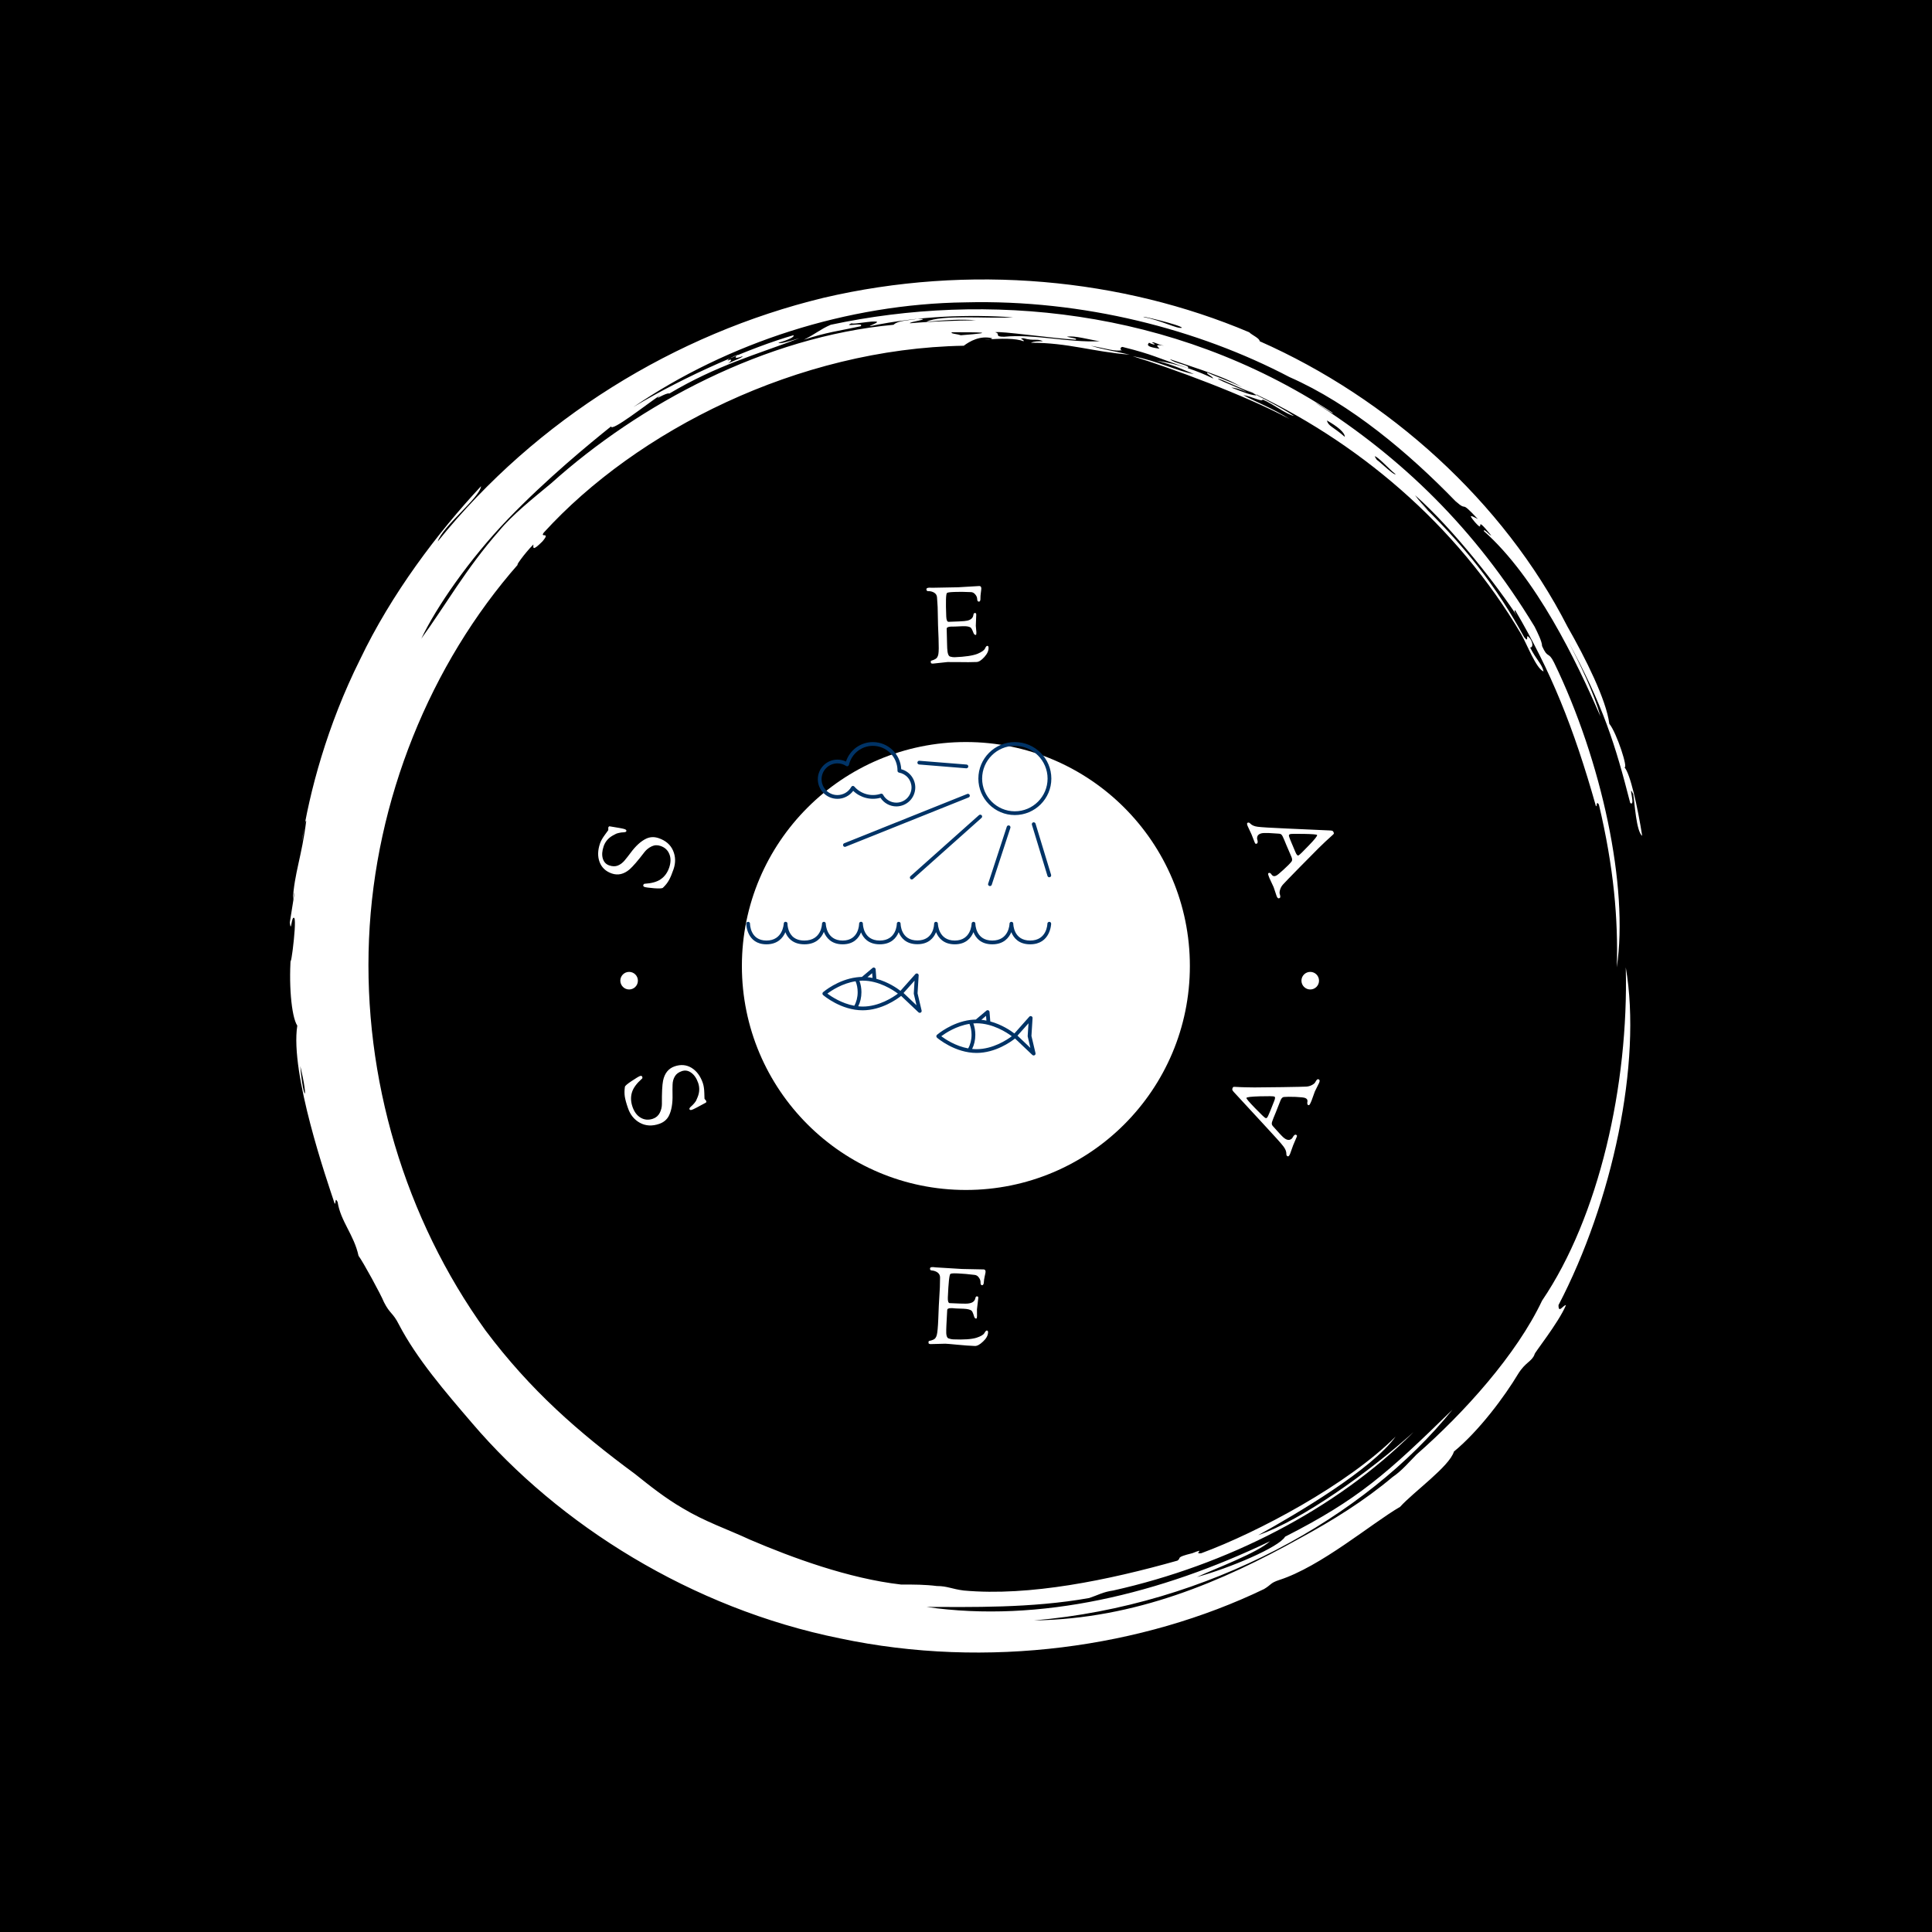 <svg width="40" height="40" viewBox="0 0 40 40" fill="none" xmlns="http://www.w3.org/2000/svg">
<rect x="0" y="0" width="40" height="40" fill="#808080" stroke="none"/>
<g clip-path="url(#clip0_2_36)">
<path d="M40 0H0V40H40V0Z" fill="black"/>
<g clip-path="url(#clip1_2_36)">
<g clip-path="url(#clip2_2_36)">
<path d="M25.213 7.838C25.275 7.838 25.77 8.086 26.049 8.179C25.956 8.21 25.739 8.117 25.492 8.024C25.553 8.024 25.677 8.055 25.801 8.117C25.739 8.055 25.275 7.9 25.213 7.838ZM20.603 6.879C20.696 6.848 21.779 7.003 22.274 7.034C22.305 7.003 22.212 7.003 22.088 6.972C22.243 6.941 22.552 7.034 22.769 7.065C22.119 7.096 21.408 6.91 20.789 6.972C20.572 6.972 20.727 6.91 20.603 6.879M19.706 6.879C20.263 6.879 20.696 6.879 19.892 6.941C19.799 6.91 19.675 6.91 19.706 6.879ZM28.462 9.447C28.524 9.447 28.771 9.725 28.895 9.818C28.864 9.849 28.617 9.602 28.493 9.509C28.524 9.54 28.493 9.509 28.462 9.447ZM27.843 9.045C27.596 8.828 27.503 8.828 27.472 8.705C27.688 8.828 27.843 8.952 27.843 9.045ZM23.852 7.096C23.883 7.065 23.945 7.127 24.099 7.158C23.914 7.127 23.945 7.158 24.007 7.219C23.79 7.188 23.728 7.158 23.79 7.096C23.914 7.158 23.945 7.127 23.852 7.096ZM15.065 7.467C15.065 7.436 15.189 7.374 15.282 7.343C15.189 7.405 15.22 7.436 15.375 7.374C15.375 7.405 15.189 7.467 15.065 7.529C15.127 7.498 15.189 7.405 15.065 7.467ZM24.471 6.786C24.378 6.817 24.038 6.632 23.697 6.57C23.512 6.508 24.44 6.724 24.471 6.786ZM6.217 22.07C6.402 22.844 6.278 22.813 6.217 22.07ZM6.248 17.429C6.279 17.306 6.309 16.965 6.34 16.996C6.247 17.739 6.093 18.079 6.062 18.636C6.155 18.141 6.031 18.914 6 19.1C6.031 19.348 6.031 18.945 6.093 19.007C6.155 19.1 5.969 20.4 6.031 19.688C5.969 20.338 6.031 21.049 6.155 21.235C6 22.225 6.774 24.453 6.928 24.917C6.959 24.948 6.928 24.762 6.99 24.886C7.052 25.288 7.33 25.566 7.423 26C7.516 26.123 7.887 26.804 7.949 26.959C8.073 27.206 8.135 27.175 8.259 27.423C8.63 28.134 9.218 28.815 9.775 29.465C11.569 31.569 14.323 33.301 17.386 33.92C20.449 34.57 23.666 34.106 26.172 32.899C26.327 32.806 26.296 32.775 26.482 32.713C27.348 32.435 28.4 31.538 28.988 31.197C29.266 30.888 30.009 30.362 30.102 30.053C30.628 29.619 31.154 28.908 31.432 28.444C31.587 28.196 31.71 28.196 31.772 28.041C31.741 28.041 32.267 27.392 32.422 27.021C32.36 27.021 32.267 27.206 32.267 27.021C33.381 24.886 34 22.008 33.66 20.028C33.721 22.473 33.103 25.195 31.927 26.928C31.401 28.041 30.318 29.248 29.328 30.114C29.174 30.269 29.019 30.455 28.833 30.579C28.245 31.074 27.596 31.476 26.915 31.847C25.306 32.744 23.512 33.518 21.408 33.549C25.028 33.239 28.276 31.414 30.071 29.186C28.709 30.517 28.122 31.043 26.606 31.816C26.482 32.033 25.461 32.466 24.78 32.651C25.182 32.466 26.018 32.157 26.296 31.909C24.038 32.992 21.532 33.611 19.18 33.27C20.077 33.27 21.346 33.301 22.552 33.085C22.738 33.023 22.831 32.961 23.047 32.93C25.399 32.404 27.657 31.259 29.266 29.65C28.338 30.486 26.946 31.476 26.049 31.785C26.884 31.321 28.4 30.424 28.895 29.743C27.905 30.733 26.049 31.723 24.873 32.157C24.687 32.187 24.997 32.033 24.687 32.157C24.316 32.249 24.471 32.249 24.378 32.311C22.955 32.713 21.315 33.054 19.954 32.93C19.706 32.899 19.613 32.837 19.397 32.837C19.149 32.806 18.933 32.806 18.654 32.806C17.571 32.682 16.396 32.249 15.529 31.878C15.065 31.662 14.601 31.507 14.137 31.228C13.766 31.012 13.456 30.764 13.147 30.517C11.971 29.65 10.981 28.784 10.053 27.547C8.382 25.226 7.516 22.318 7.64 19.44C7.763 16.563 8.908 13.748 10.734 11.675C10.641 11.768 10.857 11.458 11.043 11.273C11.043 11.334 11.012 11.427 11.229 11.211C11.414 10.994 11.167 11.149 11.26 11.025C13.178 8.921 16.519 7.219 19.954 7.158C20.077 7.065 20.294 6.941 20.541 7.003C20.541 7.034 20.387 7.034 20.387 7.034C20.727 7.003 21.036 7.003 21.191 7.065C21.222 7.034 21.067 7.003 21.191 7.003C21.408 7.065 21.47 7.003 21.593 7.065C21.5 7.065 21.408 7.065 21.346 7.096C22.119 7.096 22.614 7.281 23.388 7.343C22.986 7.25 22.893 7.25 22.583 7.158C22.924 7.219 23.078 7.281 23.233 7.25C23.171 7.25 23.202 7.158 23.264 7.189C23.883 7.343 23.945 7.405 24.594 7.622C24.656 7.56 24.316 7.529 24.223 7.436C24.842 7.653 25.399 7.807 25.77 8.055C25.646 7.962 25.275 7.838 24.997 7.714C24.966 7.745 25.09 7.776 25.12 7.838C24.811 7.684 24.378 7.529 23.945 7.467C24.316 7.56 24.564 7.684 24.718 7.745C24.378 7.684 23.945 7.467 23.45 7.374C24.254 7.622 25.77 8.178 26.698 8.674C26.358 8.457 25.956 8.302 25.739 8.179C25.925 8.21 26.141 8.333 26.141 8.271C26.358 8.364 26.636 8.581 26.791 8.612C26.513 8.426 25.956 8.148 25.77 8.055C28.091 9.107 30.164 10.87 31.494 13.129C31.618 13.345 31.803 13.84 31.958 13.902C31.927 13.748 31.803 13.655 31.68 13.407C31.741 13.407 31.741 13.315 31.68 13.222C31.556 13.067 31.68 13.345 31.556 13.191C30.999 12.17 30.318 11.272 29.266 10.282C29.854 10.839 29.421 10.437 29.297 10.252C30.102 10.963 31.03 12.17 31.432 12.789C31.37 12.696 31.339 12.634 31.37 12.634C32.113 13.902 32.577 15.047 33.041 16.687C33.072 16.718 33.041 16.563 33.103 16.656C33.412 17.955 33.505 19.038 33.474 20.028C33.722 18.358 33.165 15.759 32.175 13.717C32.051 13.469 32.051 13.655 31.927 13.376C31.927 13.284 31.834 13.098 31.772 12.974C30.535 10.932 29.019 9.478 27.224 8.333C27.348 8.395 27.596 8.581 27.596 8.55C24.254 6.353 20.387 6.044 17.2 6.724C16.983 6.817 16.891 6.91 16.643 7.034C17.107 6.879 17.386 6.848 17.819 6.755C17.912 6.662 17.417 6.786 17.633 6.693C17.664 6.724 18.066 6.632 18.159 6.663C18.159 6.694 18.035 6.724 18.004 6.755C19.025 6.539 20.077 6.508 20.975 6.57C20.449 6.601 19.489 6.508 19.18 6.663C19.489 6.632 19.923 6.601 20.201 6.632C19.83 6.632 19.149 6.663 18.84 6.693C18.809 6.662 19.335 6.601 18.994 6.601C18.84 6.632 18.592 6.632 18.5 6.724C15.839 6.972 13.24 8.364 11.414 10.004C11.043 10.313 10.61 10.654 10.332 10.994C9.651 11.768 9.218 12.541 8.723 13.222C9.032 12.572 9.713 11.582 10.517 10.746C11.322 9.911 12.188 9.2 12.652 8.828C12.652 8.952 13.395 8.364 13.673 8.179C13.487 8.333 13.797 8.117 13.858 8.148C14.849 7.56 15.653 7.343 16.55 7.003C16.334 7.065 16.148 7.127 16.117 7.096C16.334 7.034 16.457 6.972 16.427 6.941C15.56 7.189 14.199 7.776 13.116 8.426C15.065 7.096 17.54 6.291 19.985 6.26C22.429 6.198 24.811 6.817 26.698 7.807C27.967 8.364 29.173 9.385 30.133 10.375C30.411 10.623 30.195 10.313 30.597 10.746C30.473 10.685 30.38 10.623 30.535 10.808C30.782 11.087 30.473 10.592 30.875 11.087C30.844 11.087 30.72 10.932 30.72 10.994C31.803 11.953 32.639 13.686 33.134 14.831C33.01 14.366 32.7 13.717 32.453 13.253C33.196 14.614 33.443 15.418 33.752 16.625C33.876 16.718 33.691 16.192 33.814 16.439C33.845 16.625 33.876 17.213 34 17.306C33.907 16.718 33.752 16.006 33.629 15.882C33.722 15.944 33.474 15.171 33.319 14.985C33.258 14.49 32.824 13.624 32.453 12.974C31.123 10.375 28.74 8.24 26.08 7.065C26.08 7.003 25.925 6.941 25.863 6.879C23.233 5.765 20.077 5.456 17.045 6.167C13.982 6.91 11.105 8.674 9.063 11.211C9.156 10.901 9.929 10.313 9.96 10.066C9.063 11.025 8.104 12.293 7.454 13.655C6.774 15.016 6.402 16.408 6.248 17.429" fill="white"/>
<g clip-path="url(#clip3_2_36)">
<g clip-path="url(#clip4_2_36)">
<g clip-path="url(#clip5_2_36)">
<g clip-path="url(#clip6_2_36)">
<g clip-path="url(#clip7_2_36)">
<g clip-path="url(#clip8_2_36)">
<path d="M19.998 24.637C22.559 24.637 24.635 22.561 24.635 20C24.635 17.439 22.559 15.363 19.998 15.363C17.437 15.363 15.36 17.439 15.36 20C15.36 22.561 17.437 24.637 19.998 24.637Z" fill="white"/>
<g clip-path="url(#clip9_2_36)">
<path d="M21.725 19.085C21.703 19.087 21.686 19.101 21.685 19.123C21.685 19.137 21.674 19.473 21.328 19.473C20.984 19.473 20.979 19.138 20.979 19.124C20.979 19.113 20.975 19.104 20.967 19.096C20.96 19.089 20.95 19.085 20.94 19.085H20.94C20.93 19.085 20.92 19.089 20.913 19.096C20.905 19.103 20.901 19.113 20.901 19.123C20.901 19.137 20.89 19.473 20.544 19.473C20.2 19.473 20.194 19.138 20.194 19.124C20.194 19.113 20.19 19.104 20.183 19.096C20.176 19.089 20.166 19.085 20.156 19.085H20.155C20.145 19.085 20.136 19.089 20.128 19.096C20.121 19.103 20.117 19.113 20.116 19.123C20.116 19.137 20.105 19.473 19.767 19.473C19.43 19.473 19.418 19.137 19.418 19.123C19.418 19.113 19.413 19.103 19.406 19.096C19.399 19.089 19.389 19.085 19.379 19.085H19.379C19.368 19.085 19.358 19.089 19.351 19.096C19.344 19.104 19.34 19.113 19.34 19.124C19.34 19.138 19.336 19.471 18.993 19.471C18.651 19.471 18.646 19.138 18.646 19.124C18.646 19.113 18.642 19.104 18.634 19.096C18.627 19.089 18.617 19.085 18.607 19.085H18.607C18.596 19.085 18.587 19.089 18.579 19.096C18.572 19.103 18.568 19.113 18.568 19.123C18.568 19.138 18.56 19.473 18.214 19.473C17.871 19.473 17.865 19.138 17.865 19.124C17.865 19.119 17.864 19.113 17.863 19.109C17.861 19.104 17.858 19.1 17.854 19.096C17.851 19.092 17.846 19.089 17.842 19.087C17.837 19.085 17.832 19.084 17.827 19.084C17.822 19.084 17.817 19.085 17.812 19.087C17.807 19.088 17.803 19.091 17.799 19.095C17.792 19.102 17.788 19.112 17.787 19.122V19.123C17.787 19.138 17.783 19.473 17.446 19.473C17.109 19.473 17.097 19.137 17.097 19.123C17.097 19.113 17.092 19.103 17.085 19.096C17.078 19.089 17.068 19.085 17.058 19.085H17.058C17.048 19.085 17.038 19.089 17.031 19.096C17.023 19.103 17.019 19.113 17.019 19.123C17.019 19.137 17.008 19.473 16.654 19.473C16.546 19.473 16.462 19.442 16.403 19.382C16.303 19.28 16.304 19.126 16.304 19.124C16.304 19.114 16.301 19.104 16.294 19.097C16.287 19.089 16.277 19.085 16.267 19.085C16.244 19.081 16.227 19.101 16.227 19.122C16.226 19.136 16.207 19.473 15.869 19.473C15.533 19.473 15.528 19.138 15.528 19.123C15.528 19.113 15.524 19.103 15.516 19.096C15.509 19.089 15.499 19.085 15.489 19.085H15.489C15.479 19.085 15.469 19.089 15.461 19.096C15.454 19.103 15.45 19.113 15.45 19.124C15.45 19.128 15.455 19.551 15.869 19.551C16.101 19.551 16.21 19.417 16.261 19.3C16.278 19.346 16.305 19.394 16.347 19.436C16.421 19.512 16.524 19.551 16.654 19.551C16.898 19.551 17.008 19.413 17.057 19.294C17.105 19.413 17.21 19.551 17.446 19.551C17.676 19.551 17.78 19.42 17.827 19.304C17.874 19.42 17.98 19.551 18.214 19.551C18.451 19.551 18.558 19.418 18.606 19.3C18.653 19.417 18.758 19.549 18.993 19.549C19.228 19.549 19.333 19.416 19.38 19.299C19.429 19.417 19.535 19.551 19.767 19.551C20 19.551 20.106 19.417 20.154 19.299C20.201 19.417 20.306 19.551 20.544 19.551C20.781 19.551 20.889 19.416 20.938 19.299C20.985 19.416 21.09 19.551 21.328 19.551C21.75 19.551 21.763 19.129 21.763 19.124C21.763 19.114 21.759 19.104 21.752 19.097C21.745 19.089 21.735 19.085 21.725 19.085V19.085ZM17.338 16.539C17.402 16.539 17.464 16.524 17.521 16.495C17.578 16.466 17.627 16.425 17.665 16.374C17.812 16.516 18.029 16.573 18.229 16.517C18.265 16.572 18.314 16.617 18.371 16.648C18.428 16.679 18.493 16.696 18.558 16.696C18.662 16.695 18.761 16.654 18.835 16.581C18.908 16.508 18.949 16.408 18.95 16.304C18.95 16.218 18.921 16.134 18.869 16.066C18.816 15.997 18.742 15.948 18.659 15.926C18.645 15.614 18.387 15.364 18.072 15.364C17.949 15.364 17.828 15.403 17.728 15.475C17.628 15.548 17.553 15.65 17.515 15.767C17.46 15.741 17.399 15.727 17.338 15.727C17.114 15.727 16.932 15.909 16.932 16.133C16.932 16.357 17.114 16.539 17.338 16.539ZM17.338 15.805C17.402 15.805 17.464 15.823 17.518 15.858C17.523 15.862 17.529 15.864 17.535 15.864C17.541 15.865 17.548 15.864 17.553 15.862C17.559 15.859 17.564 15.856 17.569 15.851C17.573 15.846 17.575 15.841 17.577 15.835C17.603 15.723 17.666 15.623 17.756 15.552C17.846 15.48 17.957 15.442 18.072 15.442C18.207 15.442 18.337 15.496 18.432 15.592C18.528 15.687 18.581 15.817 18.582 15.952C18.58 15.962 18.583 15.972 18.589 15.98C18.595 15.988 18.603 15.994 18.613 15.996C18.686 16.009 18.752 16.047 18.799 16.103C18.846 16.159 18.872 16.231 18.872 16.304C18.872 16.387 18.838 16.467 18.78 16.526C18.721 16.585 18.641 16.618 18.558 16.618C18.501 16.618 18.446 16.603 18.397 16.573C18.348 16.544 18.308 16.502 18.282 16.452C18.277 16.444 18.27 16.438 18.262 16.435C18.253 16.431 18.244 16.431 18.235 16.434C18.039 16.5 17.822 16.439 17.688 16.285C17.684 16.281 17.679 16.277 17.673 16.275C17.667 16.272 17.661 16.271 17.655 16.272C17.648 16.273 17.643 16.275 17.637 16.278C17.632 16.282 17.628 16.287 17.625 16.292C17.596 16.343 17.555 16.386 17.504 16.416C17.454 16.445 17.396 16.461 17.338 16.461C17.157 16.461 17.01 16.314 17.01 16.133C17.01 15.952 17.157 15.805 17.338 15.805V15.805ZM21.378 21.078C21.379 21.07 21.377 21.062 21.372 21.055C21.368 21.048 21.362 21.043 21.354 21.04C21.347 21.037 21.339 21.036 21.331 21.038C21.323 21.039 21.316 21.044 21.311 21.049L21.002 21.397C20.928 21.34 20.743 21.213 20.503 21.148L20.487 20.95C20.486 20.943 20.484 20.936 20.48 20.931C20.476 20.925 20.47 20.92 20.463 20.918C20.457 20.915 20.449 20.914 20.442 20.915C20.435 20.916 20.428 20.919 20.423 20.924L20.203 21.109C20.168 21.11 20.132 21.112 20.097 21.116C20.094 21.116 20.092 21.117 20.089 21.117C19.704 21.166 19.413 21.413 19.399 21.425C19.395 21.428 19.392 21.433 19.39 21.438C19.387 21.443 19.386 21.449 19.386 21.454C19.386 21.46 19.387 21.465 19.39 21.47C19.392 21.475 19.395 21.48 19.399 21.484C19.414 21.497 19.771 21.8 20.218 21.8C20.609 21.8 20.93 21.569 21.015 21.501L21.374 21.842C21.381 21.847 21.388 21.851 21.397 21.852C21.405 21.853 21.413 21.851 21.421 21.847C21.428 21.843 21.434 21.837 21.437 21.829C21.44 21.821 21.441 21.813 21.439 21.804L21.355 21.448L21.378 21.078V21.078ZM20.423 21.13C20.388 21.123 20.353 21.118 20.318 21.114L20.415 21.032L20.423 21.13ZM20.072 21.198C20.1 21.266 20.115 21.343 20.115 21.425C20.115 21.53 20.089 21.63 20.045 21.706C19.783 21.658 19.571 21.516 19.488 21.454C19.574 21.39 19.798 21.241 20.072 21.198ZM20.218 21.722C20.187 21.722 20.157 21.72 20.127 21.717C20.169 21.634 20.193 21.533 20.193 21.425C20.193 21.341 20.179 21.261 20.152 21.189C20.174 21.187 20.196 21.186 20.218 21.186C20.556 21.186 20.848 21.379 20.948 21.454C20.848 21.529 20.556 21.722 20.218 21.722V21.722ZM21.066 21.442L21.294 21.186L21.277 21.45C21.276 21.453 21.277 21.457 21.278 21.461L21.333 21.696L21.066 21.442V21.442ZM19.02 20.195C19.021 20.187 19.019 20.179 19.014 20.172C19.01 20.165 19.004 20.16 18.996 20.157C18.989 20.154 18.981 20.153 18.973 20.155C18.965 20.156 18.958 20.161 18.952 20.167L18.643 20.514C18.57 20.457 18.385 20.33 18.144 20.265L18.129 20.068C18.128 20.061 18.126 20.054 18.122 20.048C18.117 20.042 18.112 20.038 18.105 20.035C18.098 20.032 18.091 20.031 18.084 20.032C18.077 20.033 18.07 20.036 18.065 20.041L17.845 20.226C17.809 20.227 17.774 20.229 17.739 20.234C17.736 20.234 17.733 20.234 17.73 20.235C17.346 20.284 17.055 20.53 17.041 20.542C17.037 20.546 17.034 20.55 17.031 20.555C17.029 20.56 17.028 20.566 17.028 20.572C17.028 20.577 17.029 20.583 17.031 20.588C17.034 20.593 17.037 20.597 17.041 20.601C17.056 20.614 17.412 20.917 17.86 20.917C18.251 20.917 18.572 20.686 18.657 20.619L19.016 20.959C19.022 20.965 19.03 20.968 19.038 20.969C19.047 20.97 19.055 20.969 19.062 20.965C19.07 20.96 19.075 20.954 19.079 20.946C19.082 20.939 19.083 20.93 19.081 20.922L18.997 20.566L19.02 20.195V20.195ZM18.065 20.247C18.03 20.24 17.995 20.235 17.96 20.231L18.057 20.149L18.065 20.247ZM17.714 20.316C17.742 20.383 17.757 20.46 17.757 20.542C17.757 20.647 17.731 20.747 17.687 20.823C17.425 20.775 17.213 20.633 17.13 20.572C17.215 20.507 17.44 20.358 17.714 20.316V20.316ZM17.86 20.84C17.829 20.84 17.799 20.837 17.769 20.834C17.811 20.751 17.835 20.65 17.835 20.542C17.835 20.462 17.822 20.382 17.794 20.306C17.816 20.304 17.838 20.303 17.86 20.303C18.198 20.303 18.49 20.496 18.59 20.572C18.49 20.647 18.199 20.84 17.86 20.84V20.84ZM18.707 20.559L18.935 20.303L18.919 20.567C18.918 20.57 18.919 20.574 18.92 20.578L18.975 20.813L18.707 20.559V20.559ZM21.011 15.364C20.595 15.364 20.256 15.703 20.256 16.12C20.256 16.536 20.595 16.875 21.011 16.875C21.428 16.875 21.767 16.536 21.767 16.12C21.767 15.703 21.428 15.364 21.011 15.364V15.364ZM21.011 16.797C20.638 16.797 20.334 16.493 20.334 16.12C20.334 15.746 20.638 15.442 21.011 15.442C21.385 15.442 21.689 15.746 21.689 16.12C21.689 16.493 21.385 16.797 21.011 16.797V16.797ZM20.076 16.459C20.072 16.45 20.065 16.442 20.055 16.438C20.046 16.434 20.035 16.434 20.026 16.438L17.477 17.459C17.468 17.463 17.461 17.47 17.457 17.48C17.453 17.489 17.453 17.5 17.457 17.509C17.46 17.519 17.468 17.526 17.477 17.53C17.486 17.535 17.497 17.535 17.506 17.531L20.055 16.51C20.059 16.508 20.064 16.505 20.067 16.502C20.071 16.498 20.074 16.494 20.076 16.489C20.078 16.485 20.079 16.48 20.079 16.474C20.079 16.469 20.078 16.464 20.076 16.459V16.459ZM20.496 18.345C20.504 18.345 20.512 18.343 20.519 18.338C20.525 18.333 20.53 18.326 20.533 18.319L20.919 17.14C20.922 17.13 20.921 17.119 20.916 17.11C20.912 17.101 20.904 17.094 20.894 17.091C20.884 17.088 20.873 17.088 20.864 17.093C20.855 17.098 20.848 17.105 20.845 17.115L20.459 18.294C20.457 18.3 20.456 18.306 20.457 18.312C20.458 18.319 20.461 18.324 20.464 18.329C20.468 18.334 20.473 18.338 20.478 18.341C20.484 18.344 20.49 18.345 20.496 18.345V18.345ZM18.877 18.208C18.887 18.208 18.896 18.204 18.903 18.198L20.321 16.934C20.325 16.931 20.328 16.927 20.33 16.922C20.332 16.918 20.334 16.913 20.334 16.908C20.334 16.903 20.334 16.898 20.332 16.893C20.33 16.888 20.328 16.883 20.324 16.88C20.321 16.876 20.317 16.873 20.312 16.87C20.308 16.868 20.302 16.867 20.297 16.867C20.292 16.866 20.287 16.867 20.282 16.869C20.277 16.87 20.273 16.873 20.269 16.876L18.851 18.14C18.846 18.145 18.841 18.152 18.839 18.16C18.838 18.167 18.838 18.175 18.841 18.183C18.844 18.19 18.849 18.197 18.855 18.201C18.862 18.206 18.869 18.208 18.877 18.208V18.208ZM18.994 15.786C18.993 15.797 18.996 15.807 19.003 15.815C19.01 15.822 19.019 15.827 19.029 15.828L20.005 15.907C20.011 15.907 20.016 15.906 20.02 15.905C20.025 15.903 20.03 15.901 20.034 15.897C20.038 15.894 20.041 15.89 20.043 15.886C20.046 15.881 20.047 15.876 20.047 15.871C20.048 15.866 20.047 15.861 20.046 15.856C20.044 15.851 20.041 15.846 20.038 15.842C20.035 15.839 20.031 15.835 20.026 15.833C20.022 15.831 20.017 15.829 20.012 15.829L19.036 15.751C19.031 15.75 19.026 15.751 19.021 15.752C19.016 15.754 19.011 15.756 19.007 15.76C19.003 15.763 19 15.767 18.998 15.772C18.996 15.776 18.994 15.781 18.994 15.786V15.786ZM21.724 18.163C21.73 18.163 21.736 18.161 21.742 18.159C21.747 18.156 21.752 18.152 21.756 18.147C21.759 18.142 21.762 18.136 21.763 18.13C21.764 18.124 21.763 18.118 21.762 18.113L21.439 17.05C21.435 17.041 21.428 17.033 21.419 17.029C21.41 17.024 21.4 17.023 21.391 17.026C21.381 17.029 21.373 17.036 21.368 17.044C21.363 17.053 21.362 17.063 21.364 17.073L21.687 18.135C21.69 18.143 21.695 18.15 21.701 18.155C21.708 18.16 21.716 18.163 21.724 18.163V18.163Z" fill="#003366"/>
</g>
</g>
<path d="M12.594 17.187V17.133C12.601 17.115 12.61 17.107 12.622 17.108C12.799 17.136 12.902 17.155 12.932 17.166C12.962 17.176 12.974 17.191 12.967 17.211C12.963 17.223 12.944 17.23 12.91 17.232C12.876 17.233 12.843 17.237 12.813 17.245C12.783 17.252 12.763 17.258 12.754 17.263C12.745 17.267 12.722 17.279 12.686 17.299C12.594 17.351 12.531 17.425 12.498 17.521C12.465 17.617 12.459 17.702 12.48 17.774C12.502 17.847 12.546 17.894 12.612 17.917C12.679 17.94 12.738 17.941 12.79 17.921C12.841 17.901 12.888 17.866 12.93 17.817C12.971 17.768 13.012 17.716 13.053 17.661C13.163 17.511 13.274 17.411 13.386 17.36C13.465 17.325 13.549 17.323 13.637 17.353C13.783 17.403 13.882 17.489 13.935 17.611C13.988 17.733 13.991 17.863 13.944 17.999C13.911 18.095 13.88 18.17 13.849 18.224C13.819 18.279 13.777 18.331 13.724 18.381C13.707 18.395 13.646 18.398 13.541 18.39C13.435 18.381 13.37 18.372 13.346 18.364C13.322 18.356 13.313 18.342 13.319 18.323C13.326 18.305 13.336 18.296 13.351 18.297C13.492 18.288 13.6 18.258 13.676 18.206C13.758 18.151 13.817 18.071 13.854 17.965C13.89 17.859 13.892 17.765 13.858 17.683C13.826 17.602 13.765 17.545 13.677 17.515C13.611 17.492 13.55 17.495 13.492 17.523C13.433 17.551 13.385 17.589 13.346 17.638C13.207 17.82 13.102 17.941 13.034 18C12.916 18.1 12.794 18.128 12.668 18.085C12.542 18.042 12.458 17.963 12.414 17.848C12.371 17.733 12.374 17.605 12.423 17.462C12.441 17.41 12.474 17.351 12.522 17.286C12.57 17.222 12.594 17.189 12.594 17.187V17.187ZM19.432 13.218L19.421 12.947L19.413 12.567C19.411 12.527 19.407 12.461 19.4 12.367C19.397 12.325 19.377 12.293 19.342 12.271C19.305 12.249 19.264 12.238 19.217 12.239C19.194 12.24 19.181 12.227 19.18 12.201C19.179 12.18 19.199 12.169 19.241 12.167L19.3 12.169L19.835 12.159L20.274 12.133C20.301 12.132 20.316 12.148 20.317 12.182C20.318 12.191 20.314 12.219 20.308 12.268C20.301 12.318 20.298 12.357 20.299 12.384C20.301 12.431 20.291 12.455 20.268 12.456C20.245 12.457 20.233 12.44 20.232 12.405C20.231 12.37 20.217 12.336 20.191 12.306C20.164 12.274 20.133 12.258 20.096 12.259C19.964 12.253 19.863 12.252 19.794 12.255L19.736 12.257C19.66 12.26 19.616 12.267 19.605 12.278C19.584 12.298 19.579 12.46 19.591 12.764C19.594 12.837 19.61 12.873 19.638 12.874L19.853 12.866C19.94 12.862 19.999 12.857 20.027 12.85C20.103 12.832 20.145 12.793 20.153 12.731C20.156 12.706 20.165 12.693 20.18 12.692C20.194 12.691 20.203 12.694 20.206 12.698C20.209 12.702 20.211 12.711 20.212 12.726L20.203 12.957L20.215 13.09C20.216 13.127 20.212 13.145 20.202 13.146C20.18 13.146 20.163 13.13 20.151 13.095C20.129 13.035 20.109 13 20.092 12.99C20.061 12.971 20.007 12.962 19.931 12.965L19.773 12.972L19.703 12.973L19.688 12.973C19.628 12.976 19.599 12.991 19.6 13.019L19.608 13.334L19.611 13.422C19.616 13.527 19.636 13.584 19.672 13.594C19.708 13.604 19.739 13.608 19.765 13.607C19.985 13.598 20.143 13.574 20.239 13.536C20.324 13.5 20.375 13.464 20.393 13.428C20.409 13.391 20.425 13.372 20.44 13.372C20.457 13.371 20.466 13.383 20.467 13.408C20.47 13.471 20.441 13.535 20.381 13.602C20.32 13.669 20.267 13.704 20.22 13.706C20.114 13.71 19.995 13.711 19.863 13.708C19.73 13.706 19.648 13.706 19.616 13.707L19.319 13.739C19.288 13.74 19.272 13.733 19.272 13.719L19.271 13.693C19.27 13.684 19.277 13.678 19.292 13.675C19.308 13.672 19.332 13.662 19.365 13.645C19.398 13.628 19.419 13.593 19.428 13.541C19.437 13.489 19.438 13.382 19.432 13.218V13.218ZM25.978 17.444L25.911 17.274L25.831 17.102C25.815 17.063 25.815 17.04 25.831 17.034C25.85 17.026 25.867 17.031 25.882 17.048C25.916 17.085 25.968 17.108 26.038 17.117C26.107 17.127 26.311 17.139 26.648 17.154C26.985 17.168 27.283 17.181 27.541 17.194C27.565 17.195 27.581 17.198 27.589 17.203C27.598 17.209 27.605 17.218 27.611 17.232C27.617 17.247 27.618 17.257 27.614 17.263C27.61 17.269 27.595 17.285 27.568 17.308C27.541 17.331 27.521 17.35 27.508 17.363C27.494 17.375 27.472 17.396 27.441 17.424C27.41 17.453 27.364 17.497 27.303 17.557C27.242 17.617 27.11 17.75 26.906 17.958C26.703 18.165 26.588 18.284 26.562 18.314C26.535 18.344 26.516 18.378 26.504 18.416C26.492 18.454 26.489 18.484 26.495 18.506C26.503 18.528 26.506 18.547 26.507 18.563C26.509 18.579 26.501 18.591 26.485 18.597C26.465 18.606 26.447 18.592 26.432 18.555L26.369 18.367L26.283 18.182C26.266 18.14 26.257 18.112 26.255 18.099C26.254 18.086 26.259 18.078 26.27 18.073C26.281 18.069 26.291 18.071 26.302 18.079C26.312 18.087 26.321 18.097 26.328 18.109C26.335 18.12 26.346 18.129 26.361 18.136C26.375 18.142 26.394 18.141 26.418 18.131C26.442 18.122 26.492 18.081 26.57 18.009C26.649 17.938 26.705 17.881 26.738 17.84C26.756 17.819 26.757 17.786 26.739 17.743L26.634 17.499L26.59 17.392C26.565 17.331 26.546 17.294 26.532 17.281C26.52 17.268 26.5 17.261 26.474 17.26C26.448 17.259 26.412 17.257 26.366 17.253C26.32 17.25 26.288 17.248 26.27 17.247C26.252 17.247 26.23 17.247 26.203 17.247C26.155 17.245 26.118 17.25 26.09 17.262C26.064 17.273 26.045 17.289 26.035 17.311C26.026 17.334 26.024 17.355 26.029 17.375C26.045 17.427 26.042 17.457 26.021 17.466C26.011 17.47 26.003 17.471 25.996 17.469C25.99 17.467 25.984 17.459 25.978 17.444V17.444ZM27.269 17.288C27.264 17.276 27.173 17.268 26.997 17.265C26.821 17.262 26.725 17.263 26.709 17.27C26.693 17.276 26.685 17.287 26.685 17.3C26.686 17.314 26.696 17.344 26.714 17.388L26.74 17.451L26.821 17.643C26.843 17.696 26.864 17.719 26.883 17.711C26.903 17.703 26.974 17.634 27.096 17.506C27.219 17.379 27.277 17.306 27.269 17.288V17.288ZM14.586 22.749L14.62 22.791C14.627 22.81 14.624 22.822 14.614 22.829C14.454 22.917 14.359 22.966 14.329 22.976C14.299 22.987 14.28 22.982 14.274 22.963C14.27 22.95 14.28 22.933 14.306 22.91C14.332 22.888 14.355 22.864 14.375 22.84C14.395 22.815 14.407 22.798 14.412 22.788C14.416 22.779 14.427 22.755 14.443 22.716C14.484 22.617 14.488 22.518 14.455 22.421C14.421 22.324 14.373 22.253 14.31 22.209C14.248 22.164 14.184 22.154 14.116 22.177C14.048 22.2 14 22.236 13.972 22.285C13.943 22.333 13.927 22.39 13.925 22.455C13.923 22.52 13.922 22.588 13.924 22.657C13.929 22.845 13.903 22.995 13.846 23.106C13.805 23.183 13.739 23.237 13.65 23.268C13.503 23.319 13.37 23.312 13.251 23.248C13.133 23.184 13.049 23.082 13.002 22.943C12.968 22.847 12.946 22.767 12.936 22.704C12.927 22.642 12.927 22.574 12.938 22.501C12.943 22.479 12.99 22.439 13.08 22.38C13.169 22.32 13.226 22.287 13.25 22.278C13.275 22.27 13.291 22.275 13.297 22.294C13.304 22.313 13.301 22.327 13.289 22.335C13.181 22.431 13.114 22.522 13.086 22.61C13.055 22.705 13.058 22.807 13.095 22.915C13.132 23.022 13.189 23.098 13.266 23.142C13.344 23.187 13.427 23.193 13.517 23.163C13.583 23.14 13.63 23.099 13.66 23.04C13.689 22.982 13.704 22.921 13.704 22.858C13.702 22.625 13.71 22.464 13.728 22.375C13.76 22.221 13.839 22.122 13.967 22.078C14.094 22.034 14.211 22.044 14.317 22.108C14.423 22.173 14.501 22.278 14.551 22.422C14.569 22.476 14.58 22.543 14.582 22.625C14.584 22.706 14.586 22.748 14.586 22.749V22.749ZM19.426 27.311L19.437 27.036L19.459 26.651C19.461 26.611 19.462 26.544 19.463 26.449C19.463 26.406 19.446 26.372 19.412 26.346C19.377 26.321 19.336 26.307 19.289 26.303C19.265 26.302 19.253 26.288 19.255 26.262C19.255 26.241 19.277 26.232 19.319 26.234L19.378 26.24L19.919 26.273L20.365 26.282C20.393 26.283 20.407 26.301 20.405 26.335C20.405 26.344 20.399 26.373 20.388 26.422C20.377 26.471 20.371 26.51 20.37 26.539C20.368 26.586 20.356 26.61 20.332 26.609C20.31 26.608 20.299 26.589 20.301 26.553C20.302 26.518 20.291 26.483 20.266 26.45C20.243 26.416 20.212 26.398 20.175 26.395C20.042 26.379 19.94 26.37 19.869 26.367L19.811 26.364C19.735 26.361 19.69 26.365 19.677 26.375C19.654 26.393 19.637 26.556 19.624 26.864C19.621 26.939 19.634 26.977 19.662 26.98L19.88 26.989C19.969 26.992 20.028 26.992 20.058 26.986C20.136 26.975 20.181 26.939 20.194 26.877C20.199 26.852 20.209 26.839 20.224 26.84C20.239 26.84 20.248 26.843 20.25 26.848C20.254 26.852 20.255 26.862 20.254 26.877L20.227 27.109L20.228 27.245C20.227 27.283 20.221 27.301 20.21 27.3C20.188 27.3 20.173 27.281 20.164 27.244C20.145 27.182 20.128 27.145 20.112 27.134C20.082 27.112 20.028 27.099 19.952 27.096L19.791 27.09L19.72 27.084L19.704 27.084C19.644 27.081 19.613 27.094 19.611 27.123L19.594 27.442L19.591 27.531C19.586 27.638 19.602 27.697 19.638 27.71C19.674 27.722 19.705 27.729 19.732 27.73C19.954 27.739 20.115 27.728 20.216 27.697C20.305 27.668 20.36 27.636 20.38 27.601C20.4 27.565 20.417 27.547 20.431 27.547C20.449 27.548 20.458 27.561 20.457 27.586C20.454 27.65 20.42 27.713 20.353 27.775C20.287 27.838 20.231 27.869 20.183 27.867C20.076 27.863 19.956 27.854 19.822 27.841C19.688 27.828 19.605 27.821 19.573 27.82L19.269 27.828C19.238 27.826 19.223 27.818 19.224 27.804L19.225 27.777C19.225 27.768 19.233 27.763 19.247 27.76C19.264 27.759 19.289 27.751 19.324 27.736C19.359 27.722 19.383 27.689 19.396 27.637C19.409 27.586 19.419 27.477 19.426 27.311V27.311ZM26.846 23.541L26.774 23.71L26.709 23.891C26.692 23.93 26.676 23.947 26.66 23.94C26.64 23.932 26.632 23.917 26.633 23.893C26.634 23.843 26.614 23.789 26.57 23.733C26.528 23.676 26.39 23.523 26.157 23.272C25.924 23.021 25.719 22.799 25.542 22.606C25.526 22.587 25.516 22.574 25.514 22.564C25.511 22.554 25.513 22.542 25.519 22.527C25.524 22.513 25.531 22.505 25.539 22.503C25.546 22.501 25.568 22.502 25.604 22.504C25.64 22.505 25.667 22.507 25.686 22.508C25.706 22.508 25.736 22.509 25.779 22.511C25.821 22.512 25.886 22.513 25.972 22.514C26.059 22.514 26.249 22.512 26.544 22.508C26.838 22.503 27.006 22.5 27.047 22.497C27.087 22.494 27.125 22.484 27.161 22.465C27.197 22.446 27.22 22.427 27.231 22.406C27.242 22.385 27.252 22.369 27.263 22.357C27.274 22.344 27.288 22.341 27.304 22.348C27.325 22.357 27.327 22.38 27.312 22.417L27.223 22.597L27.153 22.791C27.135 22.834 27.122 22.86 27.114 22.87C27.106 22.881 27.096 22.884 27.085 22.879C27.074 22.875 27.068 22.865 27.067 22.852C27.064 22.838 27.065 22.825 27.069 22.812C27.072 22.799 27.07 22.785 27.065 22.769C27.058 22.754 27.044 22.741 27.02 22.732C26.996 22.722 26.93 22.715 26.822 22.71C26.715 22.706 26.635 22.707 26.581 22.712C26.553 22.715 26.53 22.738 26.512 22.782L26.413 23.033L26.368 23.142C26.343 23.203 26.33 23.243 26.331 23.262C26.331 23.28 26.339 23.3 26.357 23.319C26.375 23.338 26.4 23.366 26.431 23.401C26.462 23.436 26.484 23.46 26.496 23.473C26.508 23.486 26.524 23.503 26.543 23.522C26.577 23.557 26.608 23.58 26.635 23.591C26.663 23.602 26.688 23.604 26.711 23.595C26.734 23.585 26.75 23.572 26.761 23.553C26.786 23.505 26.81 23.485 26.832 23.494C26.841 23.498 26.848 23.503 26.851 23.509C26.854 23.515 26.853 23.525 26.846 23.541V23.541ZM25.806 22.731C25.801 22.744 25.86 22.814 25.985 22.943C26.109 23.071 26.18 23.138 26.196 23.145C26.212 23.152 26.225 23.15 26.234 23.139C26.244 23.128 26.258 23.101 26.276 23.055L26.303 22.992L26.381 22.795C26.403 22.742 26.404 22.711 26.384 22.703C26.364 22.695 26.265 22.693 26.086 22.698C25.907 22.703 25.813 22.714 25.806 22.731V22.731ZM12.843 20.304C12.843 20.203 12.925 20.122 13.025 20.122C13.126 20.122 13.207 20.203 13.207 20.304C13.207 20.404 13.126 20.486 13.025 20.486C12.925 20.486 12.844 20.404 12.843 20.304ZM26.945 20.304C26.945 20.203 27.027 20.122 27.127 20.122C27.228 20.122 27.309 20.203 27.309 20.304C27.309 20.404 27.228 20.486 27.127 20.486C27.027 20.486 26.945 20.404 26.945 20.304Z" fill="white"/>
</g>
</g>
</g>
</g>
</g>
</g>
</g>
</g>
<defs>
<clipPath id="clip0_2_36">
<rect width="40" height="40" fill="white"/>
</clipPath>
<clipPath id="clip1_2_36">
<rect width="28" height="31.5" fill="white" transform="translate(6 4.25)"/>
</clipPath>
<clipPath id="clip2_2_36">
<rect width="28" height="31.5" fill="white" transform="translate(6 4.25)"/>
</clipPath>
<clipPath id="clip3_2_36">
<rect width="15.734" height="15.734" fill="white" transform="translate(12.133 12.133)"/>
</clipPath>
<clipPath id="clip4_2_36">
<rect width="15.734" height="15.734" fill="white" transform="translate(12.133 12.133)"/>
</clipPath>
<clipPath id="clip5_2_36">
<rect width="15.734" height="15.734" fill="white" transform="translate(12.133 12.133)"/>
</clipPath>
<clipPath id="clip6_2_36">
<rect width="15.734" height="15.734" fill="white" transform="translate(12.133 12.133)"/>
</clipPath>
<clipPath id="clip7_2_36">
<rect width="15.734" height="15.734" fill="white" transform="translate(12.133 12.133)"/>
</clipPath>
<clipPath id="clip8_2_36">
<rect width="9.276" height="9.271" fill="white" transform="translate(15.362 15.364)"/>
</clipPath>
<clipPath id="clip9_2_36">
<rect width="6.493" height="6.488" fill="white" transform="translate(15.362 15.364)"/>
</clipPath>
</defs>
</svg>
